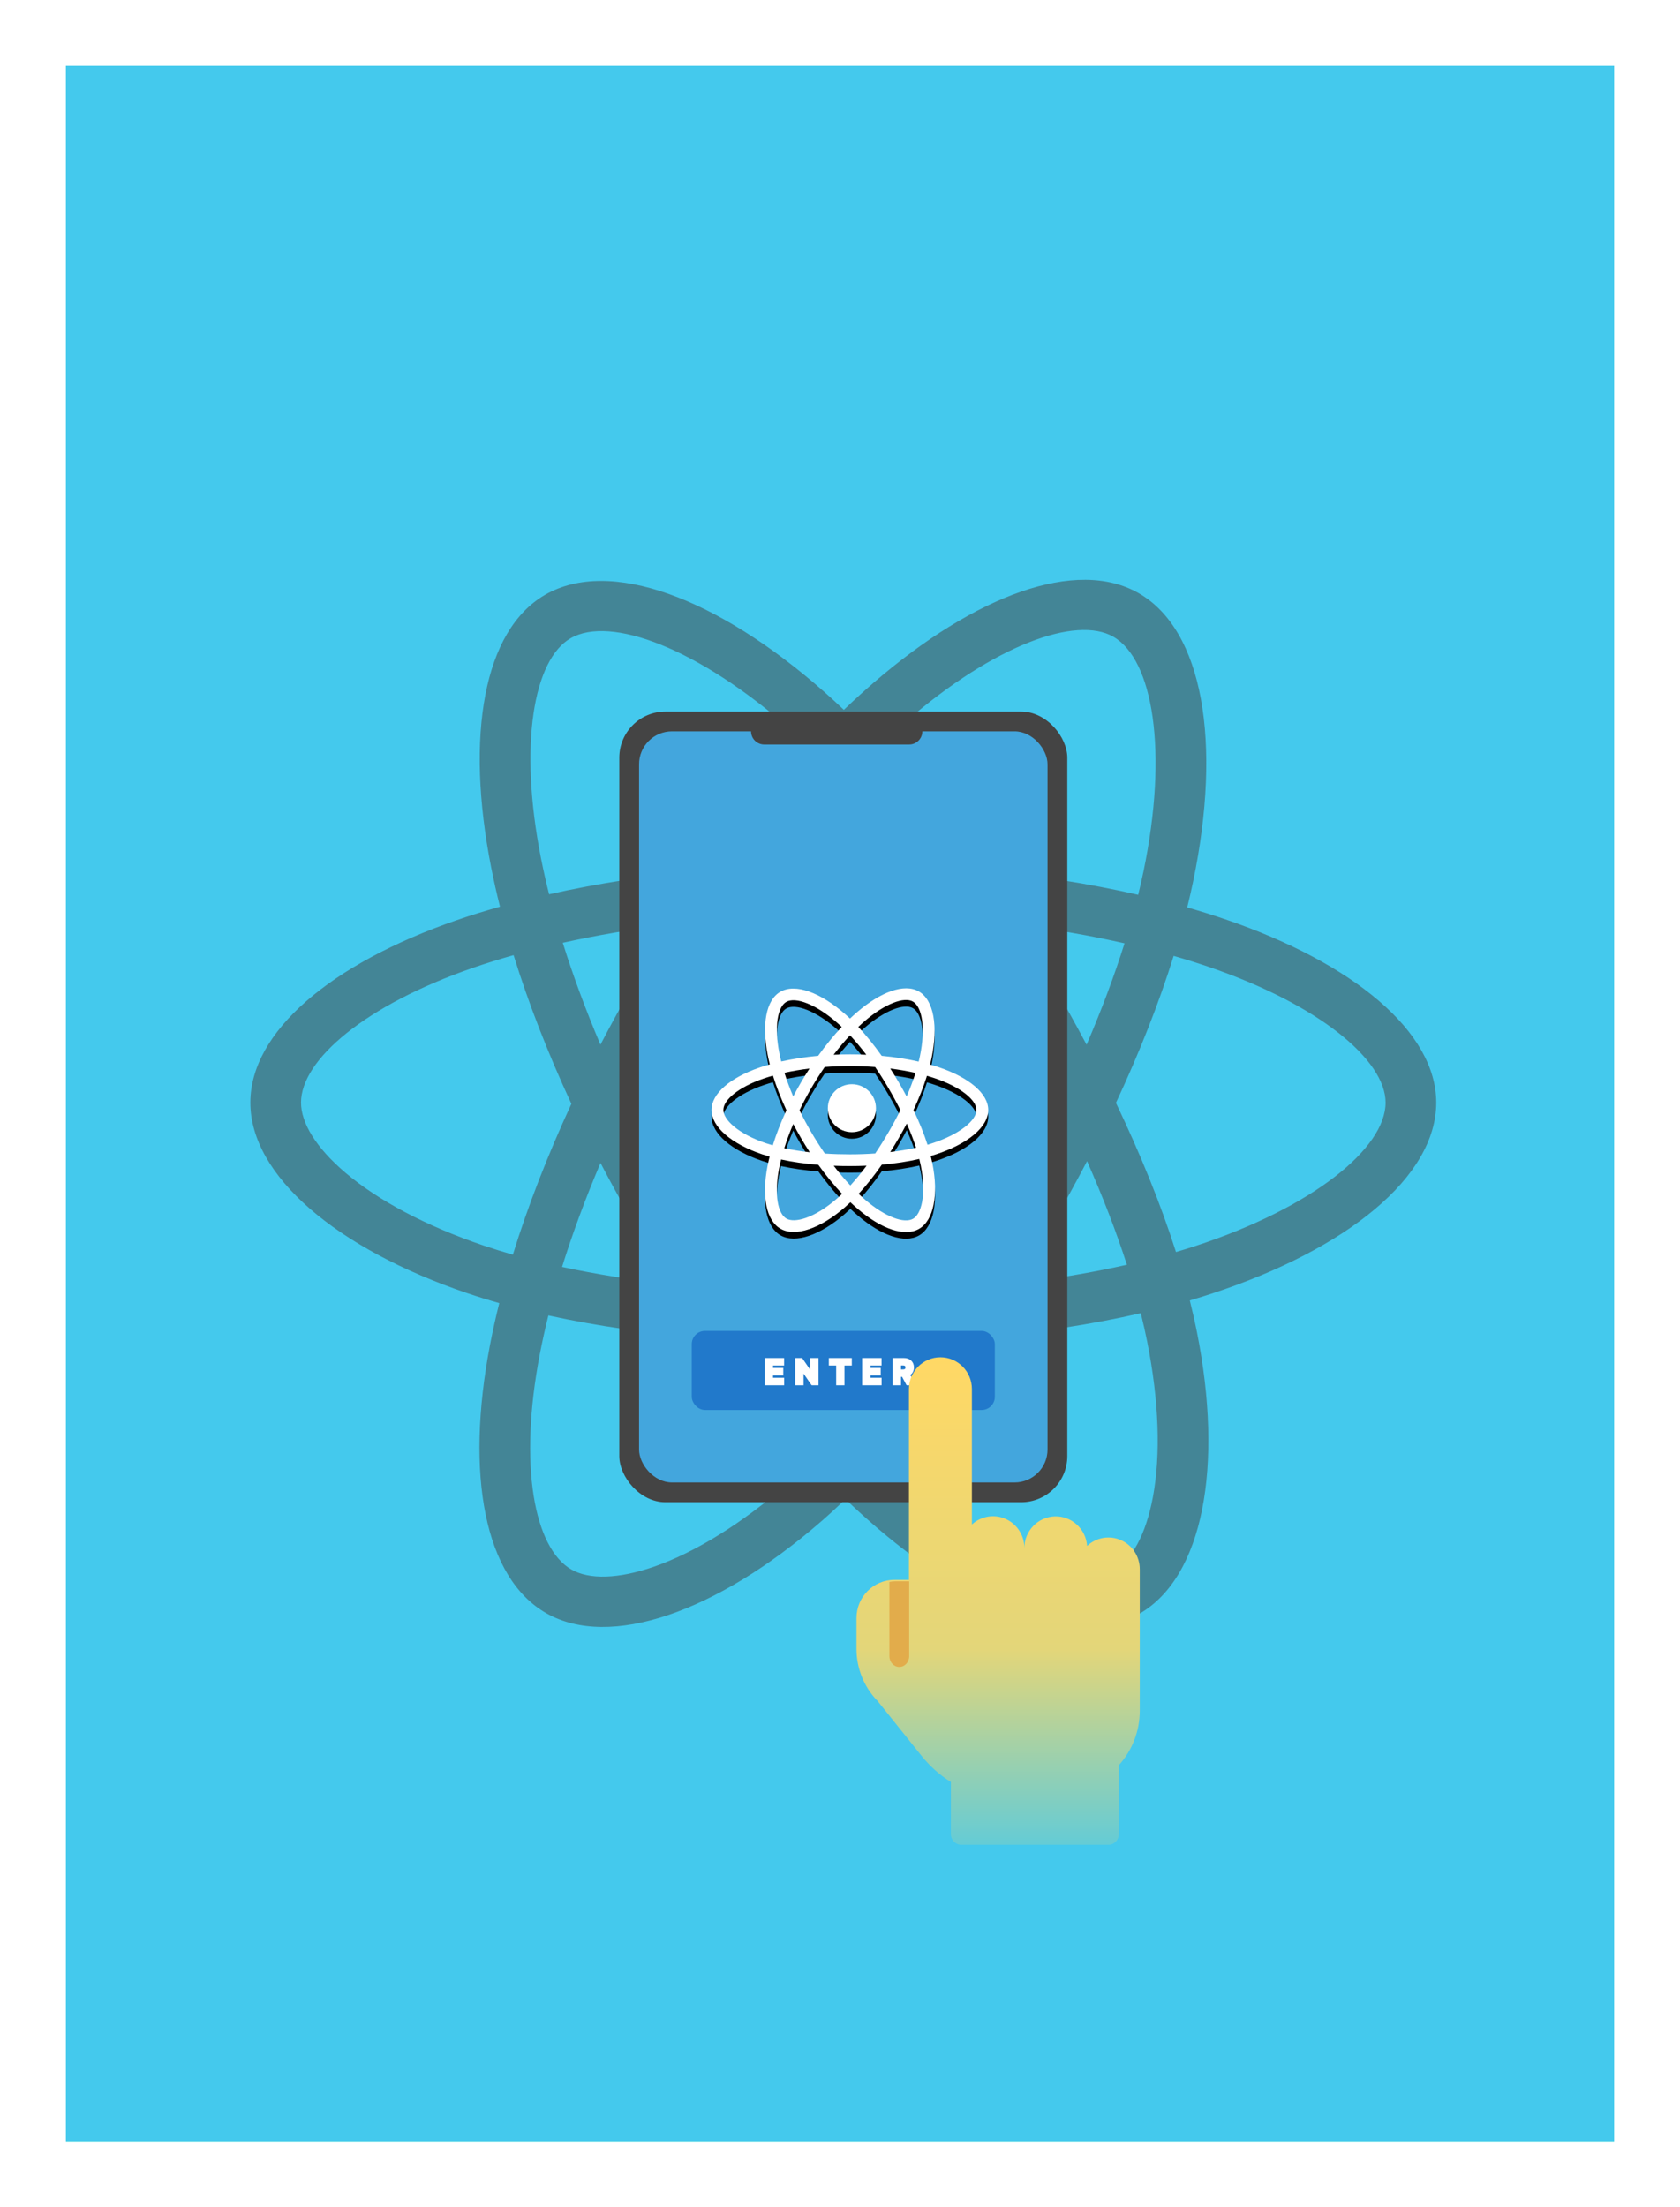 <svg xmlns="http://www.w3.org/2000/svg" xmlns:xlink="http://www.w3.org/1999/xlink" width="255" height="335" viewBox="0 0 255 335">
  <defs>
    <polygon id="react-native-kickoff-a" points="0 0 0 315 163.974 315 235 315 235 246.741 235 0"/>
    <linearGradient id="react-native-kickoff-c" x1="50%" x2="50%" y1="0%" y2="109.957%">
      <stop offset="0%" stop-color="#FFD865"/>
      <stop offset="54.532%" stop-color="#E3D679"/>
      <stop offset="100%" stop-color="#44C9ED"/>
    </linearGradient>
    <path id="react-native-kickoff-e" d="M34.533,11.992 C39.069,13.539 42,15.961 42,18.465 C42,21.077 38.867,23.63 34.052,25.21 C33.798,25.293 33.537,25.374 33.271,25.451 C33.366,25.829 33.451,26.2 33.523,26.563 C34.474,31.317 33.742,35.224 31.489,36.516 C29.308,37.766 25.782,36.538 22.213,33.496 C21.825,33.165 21.446,32.823 21.078,32.471 C20.785,32.751 20.492,33.018 20.201,33.271 C16.516,36.46 12.731,37.783 10.477,36.496 C8.293,35.249 7.607,31.612 8.486,27.031 C8.582,26.533 8.692,26.038 8.816,25.546 C8.434,25.438 8.056,25.321 7.68,25.195 C3.048,23.627 0,21.042 0,18.465 C0,15.97 2.84,13.564 7.286,12.029 C7.783,11.857 8.303,11.696 8.841,11.545 C8.726,11.088 8.622,10.629 8.53,10.167 C7.609,5.505 8.257,1.78 10.446,0.525 C12.729,-0.783 16.531,0.622 20.324,3.956 C20.56,4.164 20.792,4.376 21.02,4.593 C21.36,4.267 21.709,3.951 22.065,3.643 C25.684,0.524 29.268,-0.78 31.459,0.471 C33.744,1.775 34.413,5.738 33.389,10.657 C33.325,10.963 33.256,11.267 33.181,11.571 C33.635,11.7 34.086,11.841 34.533,11.992 Z M33.488,23.524 L33.488,23.524 C37.645,22.16 40.206,20.073 40.206,18.465 C40.206,16.956 37.835,14.997 33.949,13.672 C33.547,13.535 33.13,13.405 32.7,13.282 C32.183,14.938 31.494,16.687 30.656,18.474 C31.534,20.304 32.251,22.076 32.783,23.742 C33.023,23.672 33.259,23.599 33.488,23.524 Z M31.763,26.908 C31.698,26.58 31.621,26.244 31.536,25.902 C29.796,26.3 27.878,26.592 25.847,26.77 C24.693,28.425 23.51,29.915 22.327,31.196 C22.681,31.533 23.033,31.852 23.383,32.15 C26.436,34.751 29.266,35.737 30.59,34.978 C31.212,34.622 31.715,33.732 31.965,32.397 C32.244,30.911 32.183,29.01 31.763,26.908 Z M14.319,34.847 L14.319,34.847 C15.758,34.344 17.391,33.343 19.02,31.933 C19.293,31.696 19.56,31.453 19.821,31.203 C18.594,29.9 17.377,28.412 16.215,26.793 C14.18,26.629 12.276,26.358 10.555,25.981 C10.44,26.439 10.338,26.899 10.249,27.362 C9.498,31.28 10.048,34.2 11.373,34.957 C11.996,35.312 13.026,35.299 14.319,34.847 Z M8.26,23.514 C8.603,23.629 8.949,23.736 9.297,23.835 C9.828,22.122 10.527,20.324 11.37,18.508 C10.538,16.718 9.848,14.949 9.323,13.256 C8.836,13.392 8.354,13.542 7.877,13.706 C4.074,15.019 1.794,16.951 1.794,18.465 C1.794,19.177 2.32,20.054 3.362,20.937 C4.521,21.92 6.212,22.821 8.26,23.514 Z M10.291,9.826 L10.291,9.826 C10.377,10.255 10.473,10.683 10.58,11.107 C12.318,10.717 14.209,10.426 16.184,10.245 C17.336,8.635 18.542,7.158 19.762,5.861 C19.552,5.662 19.341,5.469 19.132,5.285 C15.857,2.406 12.75,1.257 11.345,2.063 C10.026,2.819 9.502,5.832 10.291,9.826 Z M28.408,14.256 C28.825,14.969 29.228,15.69 29.616,16.42 C30.148,15.188 30.599,13.987 30.961,12.839 C29.755,12.566 28.471,12.343 27.131,12.176 C27.572,12.86 27.998,13.553 28.408,14.256 Z M21.02,7.13 C20.18,8.028 19.344,9.018 18.528,10.084 C20.181,10.007 21.838,10.007 23.492,10.085 C22.676,9.009 21.848,8.018 21.02,7.13 Z M13.585,14.268 C13.997,13.559 14.427,12.861 14.872,12.173 C13.541,12.337 12.263,12.554 11.065,12.82 C11.43,13.985 11.877,15.191 12.399,16.418 C12.777,15.692 13.173,14.975 13.585,14.268 Z M14.91,24.884 C14.454,24.183 14.014,23.471 13.592,22.748 C13.178,22.04 12.781,21.323 12.401,20.596 C11.867,21.85 11.411,23.082 11.04,24.268 C12.238,24.526 13.535,24.732 14.91,24.884 Z M21.07,29.925 C21.892,29.029 22.718,28.022 23.535,26.922 C22.702,26.959 21.856,26.978 21,26.978 C20.167,26.978 19.347,26.962 18.543,26.93 C19.371,28.011 20.219,29.016 21.07,29.925 Z M29.633,20.533 C29.244,21.276 28.838,22.011 28.415,22.736 C28,23.45 27.57,24.155 27.126,24.852 C28.511,24.688 29.826,24.466 31.044,24.191 C30.668,23.025 30.195,21.8 29.633,20.533 Z M26.861,21.849 L26.861,21.849 C27.503,20.748 28.105,19.625 28.666,18.482 C28.099,17.351 27.495,16.238 26.855,15.146 C26.219,14.056 25.544,12.989 24.832,11.946 C23.583,11.852 22.301,11.803 21,11.803 C19.706,11.803 18.425,11.852 17.176,11.945 C16.456,12.989 15.777,14.06 15.139,15.155 L15.139,15.155 C14.502,16.25 13.906,17.368 13.353,18.508 C13.907,19.647 14.505,20.764 15.145,21.858 C15.788,22.958 16.472,24.034 17.197,25.082 C18.422,25.161 19.693,25.201 21,25.201 C22.312,25.201 23.6,25.156 24.846,25.068 C25.553,24.016 26.225,22.943 26.861,21.849 Z M30.562,2.01 C29.242,1.256 26.344,2.311 23.243,4.983 C22.914,5.267 22.592,5.56 22.277,5.86 C23.478,7.141 24.673,8.62 25.828,10.247 C27.809,10.431 29.701,10.728 31.443,11.126 C31.511,10.851 31.574,10.576 31.632,10.299 C32.516,6.052 31.969,2.813 30.562,2.01 Z"/>
    <filter id="react-native-kickoff-d" width="102.4%" height="105.4%" x="-1.2%" y="-1.4%" filterUnits="objectBoundingBox">
      <feOffset dy="1" in="SourceAlpha" result="shadowOffsetOuter1"/>
      <feColorMatrix in="shadowOffsetOuter1" values="0 0 0 0 0   0 0 0 0 0   0 0 0 0 0  0 0 0 0.5 0"/>
    </filter>
    <path id="react-native-kickoff-g" d="M21.304,14.557 C23.321,14.557 24.957,16.187 24.957,18.197 C24.957,20.207 23.321,21.836 21.304,21.836 C19.287,21.836 17.652,20.207 17.652,18.197 C17.652,16.187 19.287,14.557 21.304,14.557"/>
    <filter id="react-native-kickoff-f" width="113.7%" height="127.5%" x="-6.8%" y="-6.9%" filterUnits="objectBoundingBox">
      <feOffset dy="1" in="SourceAlpha" result="shadowOffsetOuter1"/>
      <feColorMatrix in="shadowOffsetOuter1" values="0 0 0 0 0   0 0 0 0 0   0 0 0 0 0  0 0 0 0.5 0"/>
    </filter>
  </defs>
  <g fill="none" fill-rule="evenodd">
    <path fill="#38FFC3" fill-rule="nonzero" stroke="#FFF" stroke-width="10" d="M5,5 L5,330 L178,330 L250,330 L250,5 L5,5 Z"/>
    <g transform="translate(10 10)">
      <mask id="react-native-kickoff-b" fill="#fff">
        <use xlink:href="#react-native-kickoff-a"/>
      </mask>
      <use fill="#44C9ED" fill-rule="nonzero" xlink:href="#react-native-kickoff-a"/>
      <g mask="url(#react-native-kickoff-b)">
        <g transform="translate(28 78)">
          <path fill="#444" d="M147.997,51.535 C167.437,58.179 180,68.587 180,79.349 C180,90.573 166.575,101.546 145.939,108.334 C144.849,108.693 143.731,109.038 142.592,109.372 C142.998,110.995 143.36,112.588 143.671,114.149 C147.745,134.578 144.608,151.37 134.953,156.919 C125.605,162.292 110.496,157.014 95.198,143.944 C93.535,142.52 91.913,141.05 90.332,139.537 C89.078,140.741 87.824,141.89 86.576,142.974 C70.782,156.68 54.563,162.367 44.9,156.834 C35.543,151.476 32.603,135.845 36.368,116.16 C36.779,114.021 37.251,111.893 37.782,109.78 C36.147,109.316 34.524,108.813 32.915,108.269 C13.064,101.534 0,90.425 0,79.349 C0,68.626 12.171,58.287 31.227,51.691 C33.357,50.954 35.584,50.261 37.889,49.611 C37.396,47.65 36.952,45.676 36.559,43.692 C32.61,23.659 35.389,7.648 44.77,2.257 C54.553,-3.366 70.846,2.672 87.101,17.002 C88.112,17.895 89.107,18.807 90.084,19.737 C91.543,18.338 93.037,16.977 94.565,15.653 C110.076,2.253 125.433,-3.353 134.822,2.024 C144.616,7.629 147.484,24.659 143.098,45.798 C142.824,47.112 142.525,48.42 142.202,49.722 C144.149,50.278 146.081,50.882 147.997,51.535 Z M143.521,101.088 L143.521,101.088 C161.338,95.226 172.311,86.258 172.311,79.349 C172.311,72.864 162.151,64.446 145.494,58.754 C143.772,58.165 141.984,57.607 140.143,57.077 C137.928,64.191 134.973,71.707 131.383,79.387 C135.144,87.253 138.219,94.867 140.497,102.027 C141.527,101.724 142.537,101.411 143.521,101.088 Z M136.128,115.632 C135.847,114.221 135.52,112.78 135.154,111.309 C127.698,113.019 119.477,114.273 110.775,115.039 C105.828,122.149 100.759,128.553 95.687,134.06 C97.202,135.508 98.713,136.876 100.213,138.157 C113.295,149.334 125.427,153.572 131.1,150.312 C133.765,148.78 135.921,144.955 136.993,139.218 C138.186,132.833 137.929,124.665 136.128,115.632 Z M61.366,149.749 L61.366,149.749 C67.534,147.586 74.532,143.286 81.516,137.225 C82.685,136.208 83.828,135.162 84.945,134.09 C79.689,128.489 74.474,122.094 69.494,115.136 C60.771,114.434 52.61,113.269 45.237,111.65 C44.744,113.616 44.306,115.594 43.923,117.584 C40.704,134.418 43.063,146.969 48.742,150.22 C51.41,151.747 55.824,151.692 61.366,149.749 Z M35.402,101.045 C36.871,101.541 38.353,102.002 39.845,102.426 C42.119,95.067 45.116,87.34 48.727,79.535 C45.162,71.844 42.207,64.239 39.954,56.965 C37.871,57.55 35.805,58.195 33.759,58.9 C17.461,64.542 7.689,72.842 7.689,79.349 C7.689,82.407 9.943,86.176 14.408,89.972 C19.376,94.196 26.624,98.066 35.402,101.045 Z M44.105,42.226 L44.105,42.225 C44.471,44.07 44.884,45.906 45.343,47.731 C52.792,46.055 60.896,44.804 69.362,44.025 C74.299,37.108 79.466,30.761 84.695,25.186 C83.793,24.329 82.892,23.501 81.995,22.71 C67.96,10.338 54.645,5.403 48.622,8.864 C42.969,12.113 40.722,25.061 44.105,42.226 Z M121.749,61.26 C123.537,64.326 125.264,67.426 126.927,70.56 C129.204,65.269 131.137,60.107 132.688,55.171 C127.521,54 122.019,53.043 116.276,52.323 C118.165,55.263 119.989,58.243 121.749,61.26 Z M90.086,30.641 C86.484,34.5 82.901,38.754 79.404,43.332 C86.492,43.003 93.591,43.004 100.679,43.337 C97.185,38.716 93.633,34.456 90.086,30.641 Z M58.22,61.313 C59.988,58.269 61.828,55.267 63.738,52.309 C58.032,53.017 52.555,53.949 47.419,55.091 C48.984,60.097 50.9,65.281 53.139,70.554 C54.76,67.435 56.454,64.353 58.22,61.313 Z M63.902,106.934 C61.945,103.92 60.061,100.86 58.251,97.756 C56.477,94.714 54.776,91.631 53.148,88.509 C50.861,93.895 48.903,99.191 47.313,104.286 C52.448,105.396 58.007,106.281 63.902,106.934 Z M90.299,128.596 C93.821,124.745 97.361,120.421 100.866,115.691 C97.296,115.849 93.669,115.931 90,115.931 C86.429,115.931 82.915,115.863 79.469,115.728 C83.019,120.373 86.654,124.691 90.299,128.596 Z M127,88.235 C125.331,91.429 123.591,94.586 121.78,97.703 C119.999,100.771 118.157,103.803 116.254,106.797 C122.191,106.09 127.826,105.138 133.045,103.956 C131.434,98.947 129.406,93.679 127,88.235 Z M115.119,93.89 L115.12,93.89 C117.87,89.161 120.45,84.336 122.854,79.424 C120.425,74.562 117.837,69.78 115.094,65.085 C112.367,60.403 109.474,55.817 106.421,51.337 C101.07,50.932 95.574,50.72 90.001,50.72 C84.452,50.72 78.964,50.93 73.61,51.332 C70.526,55.819 67.615,60.421 64.883,65.127 L64.883,65.126 C62.15,69.831 59.596,74.637 57.226,79.533 C59.602,84.427 62.163,89.23 64.906,93.932 C67.661,98.658 70.596,103.28 73.703,107.786 C78.95,108.124 84.399,108.297 90,108.297 C95.624,108.297 101.143,108.101 106.484,107.723 C109.512,103.206 112.392,98.592 115.119,93.89 Z M130.982,8.637 C125.323,5.397 112.903,9.93 99.614,21.412 C98.203,22.635 96.822,23.892 95.474,25.182 C100.619,30.685 105.744,37.043 110.69,44.035 C119.18,44.826 127.29,46.1 134.757,47.81 C135.048,46.631 135.318,45.447 135.566,44.258 C139.354,26.006 137.009,12.089 130.982,8.637 Z" opacity=".51" style="mix-blend-mode:overlay"/>
          <path fill="#FFF" d="M91,67 C97.628,67 103,72.373 103,79 C103,85.627 97.628,91 91,91 C84.373,91 79,85.627 79,79 C79,72.373 84.373,67 91,67"/>
        </g>
      </g>
      <g mask="url(#react-native-kickoff-b)">
        <g transform="translate(84 98)">
          <rect width="68" height="120" fill="#444" rx="7"/>
          <rect width="62" height="114" x="3" y="3" fill="#43A6DD" rx="5"/>
          <rect width="46" height="12" x="11" y="94" fill="#2179CB" fill-rule="nonzero" rx="2"/>
          <path fill="#FFF" stroke="#FFF" stroke-width=".5" d="M22.316,102 L22.316,98.364 L24.766,98.364 L24.766,98.998 L23.085,98.998 L23.085,99.864 L24.64,99.864 L24.64,100.498 L23.085,100.498 L23.085,101.366 L24.773,101.366 L24.773,102 L22.316,102 Z M29.99,98.364 L29.99,102 L29.326,102 L27.744,99.711 L27.718,99.711 L27.718,102 L26.949,102 L26.949,98.364 L27.624,98.364 L29.193,100.651 L29.225,100.651 L29.225,98.364 L29.99,98.364 Z M32.056,98.998 L32.056,98.364 L35.042,98.364 L35.042,98.998 L33.929,98.998 L33.929,102 L33.169,102 L33.169,98.998 L32.056,98.998 Z M37.106,102 L37.106,98.364 L39.556,98.364 L39.556,98.998 L37.875,98.998 L37.875,99.864 L39.43,99.864 L39.43,100.498 L37.875,100.498 L37.875,101.366 L39.563,101.366 L39.563,102 L37.106,102 Z M41.739,102 L41.739,98.364 L43.173,98.364 C43.587,98.364 43.907,98.471 44.135,98.687 C44.363,98.902 44.477,99.19 44.477,99.551 C44.477,99.8 44.421,100.013 44.311,100.189 C44.2,100.365 44.041,100.498 43.834,100.587 L44.606,102 L43.758,102 L43.069,100.711 L42.508,100.711 L42.508,102 L41.739,102 Z M42.508,100.093 L43.03,100.093 C43.466,100.093 43.685,99.913 43.685,99.551 C43.685,99.179 43.465,98.992 43.026,98.992 L42.508,98.992 L42.508,100.093 Z"/>
          <g transform="translate(36 98)">
            <path fill="url(#react-native-kickoff-c)" d="M7.963,4.826 L7.963,33.783 L5.733,33.783 C2.569,33.789 0.006,36.378 3.53775076e-05,39.574 L3.53775076e-05,44.239 C-0.007,47.215 1.151,50.072 3.223,52.188 L9.912,60.538 C11.157,62.09 12.652,63.418 14.333,64.468 L14.333,72.391 C14.333,73.28 15.046,74 15.926,74 L38.222,74 C39.102,74 39.815,73.28 39.815,72.391 L39.815,61.925 C41.863,59.67 43,56.721 43,53.661 L43,32.174 C43.005,30.26 41.886,28.525 40.15,27.757 C38.415,26.989 36.393,27.334 35.004,28.635 C34.828,26.047 32.655,24.065 30.089,24.152 C27.522,24.238 25.485,26.363 25.481,28.957 C25.49,27.049 24.381,25.317 22.655,24.544 C20.929,23.77 18.914,24.1 17.519,25.385 L17.519,4.826 C17.519,2.161 15.379,3.57202191e-16 12.741,0 C10.102,-3.57202191e-16 7.963,2.161 7.963,4.826 Z"/>
            <path fill="#E2AC4B" d="M5,34.099 L5,45.375 C5,46.272 5.672,47 6.5,47 C7.328,47 8,46.272 8,45.375 L8,34 L5.9,34 C5.598,34.005 5.297,34.038 5,34.099 Z"/>
          </g>
          <g transform="translate(14 42)">
            <use fill="#000" filter="url(#react-native-kickoff-d)" xlink:href="#react-native-kickoff-e"/>
            <use fill="#FFF" xlink:href="#react-native-kickoff-e"/>
            <g>
              <use fill="#000" filter="url(#react-native-kickoff-f)" xlink:href="#react-native-kickoff-g"/>
              <use fill="#FFF" xlink:href="#react-native-kickoff-g"/>
            </g>
          </g>
          <path fill="#444" fill-rule="nonzero" d="M20,1 L46,1 L46,3 C46,4.105 45.105,5 44,5 L22,5 C20.895,5 20,4.105 20,3 L20,1 Z"/>
        </g>
      </g>
    </g>
  </g>
</svg>
